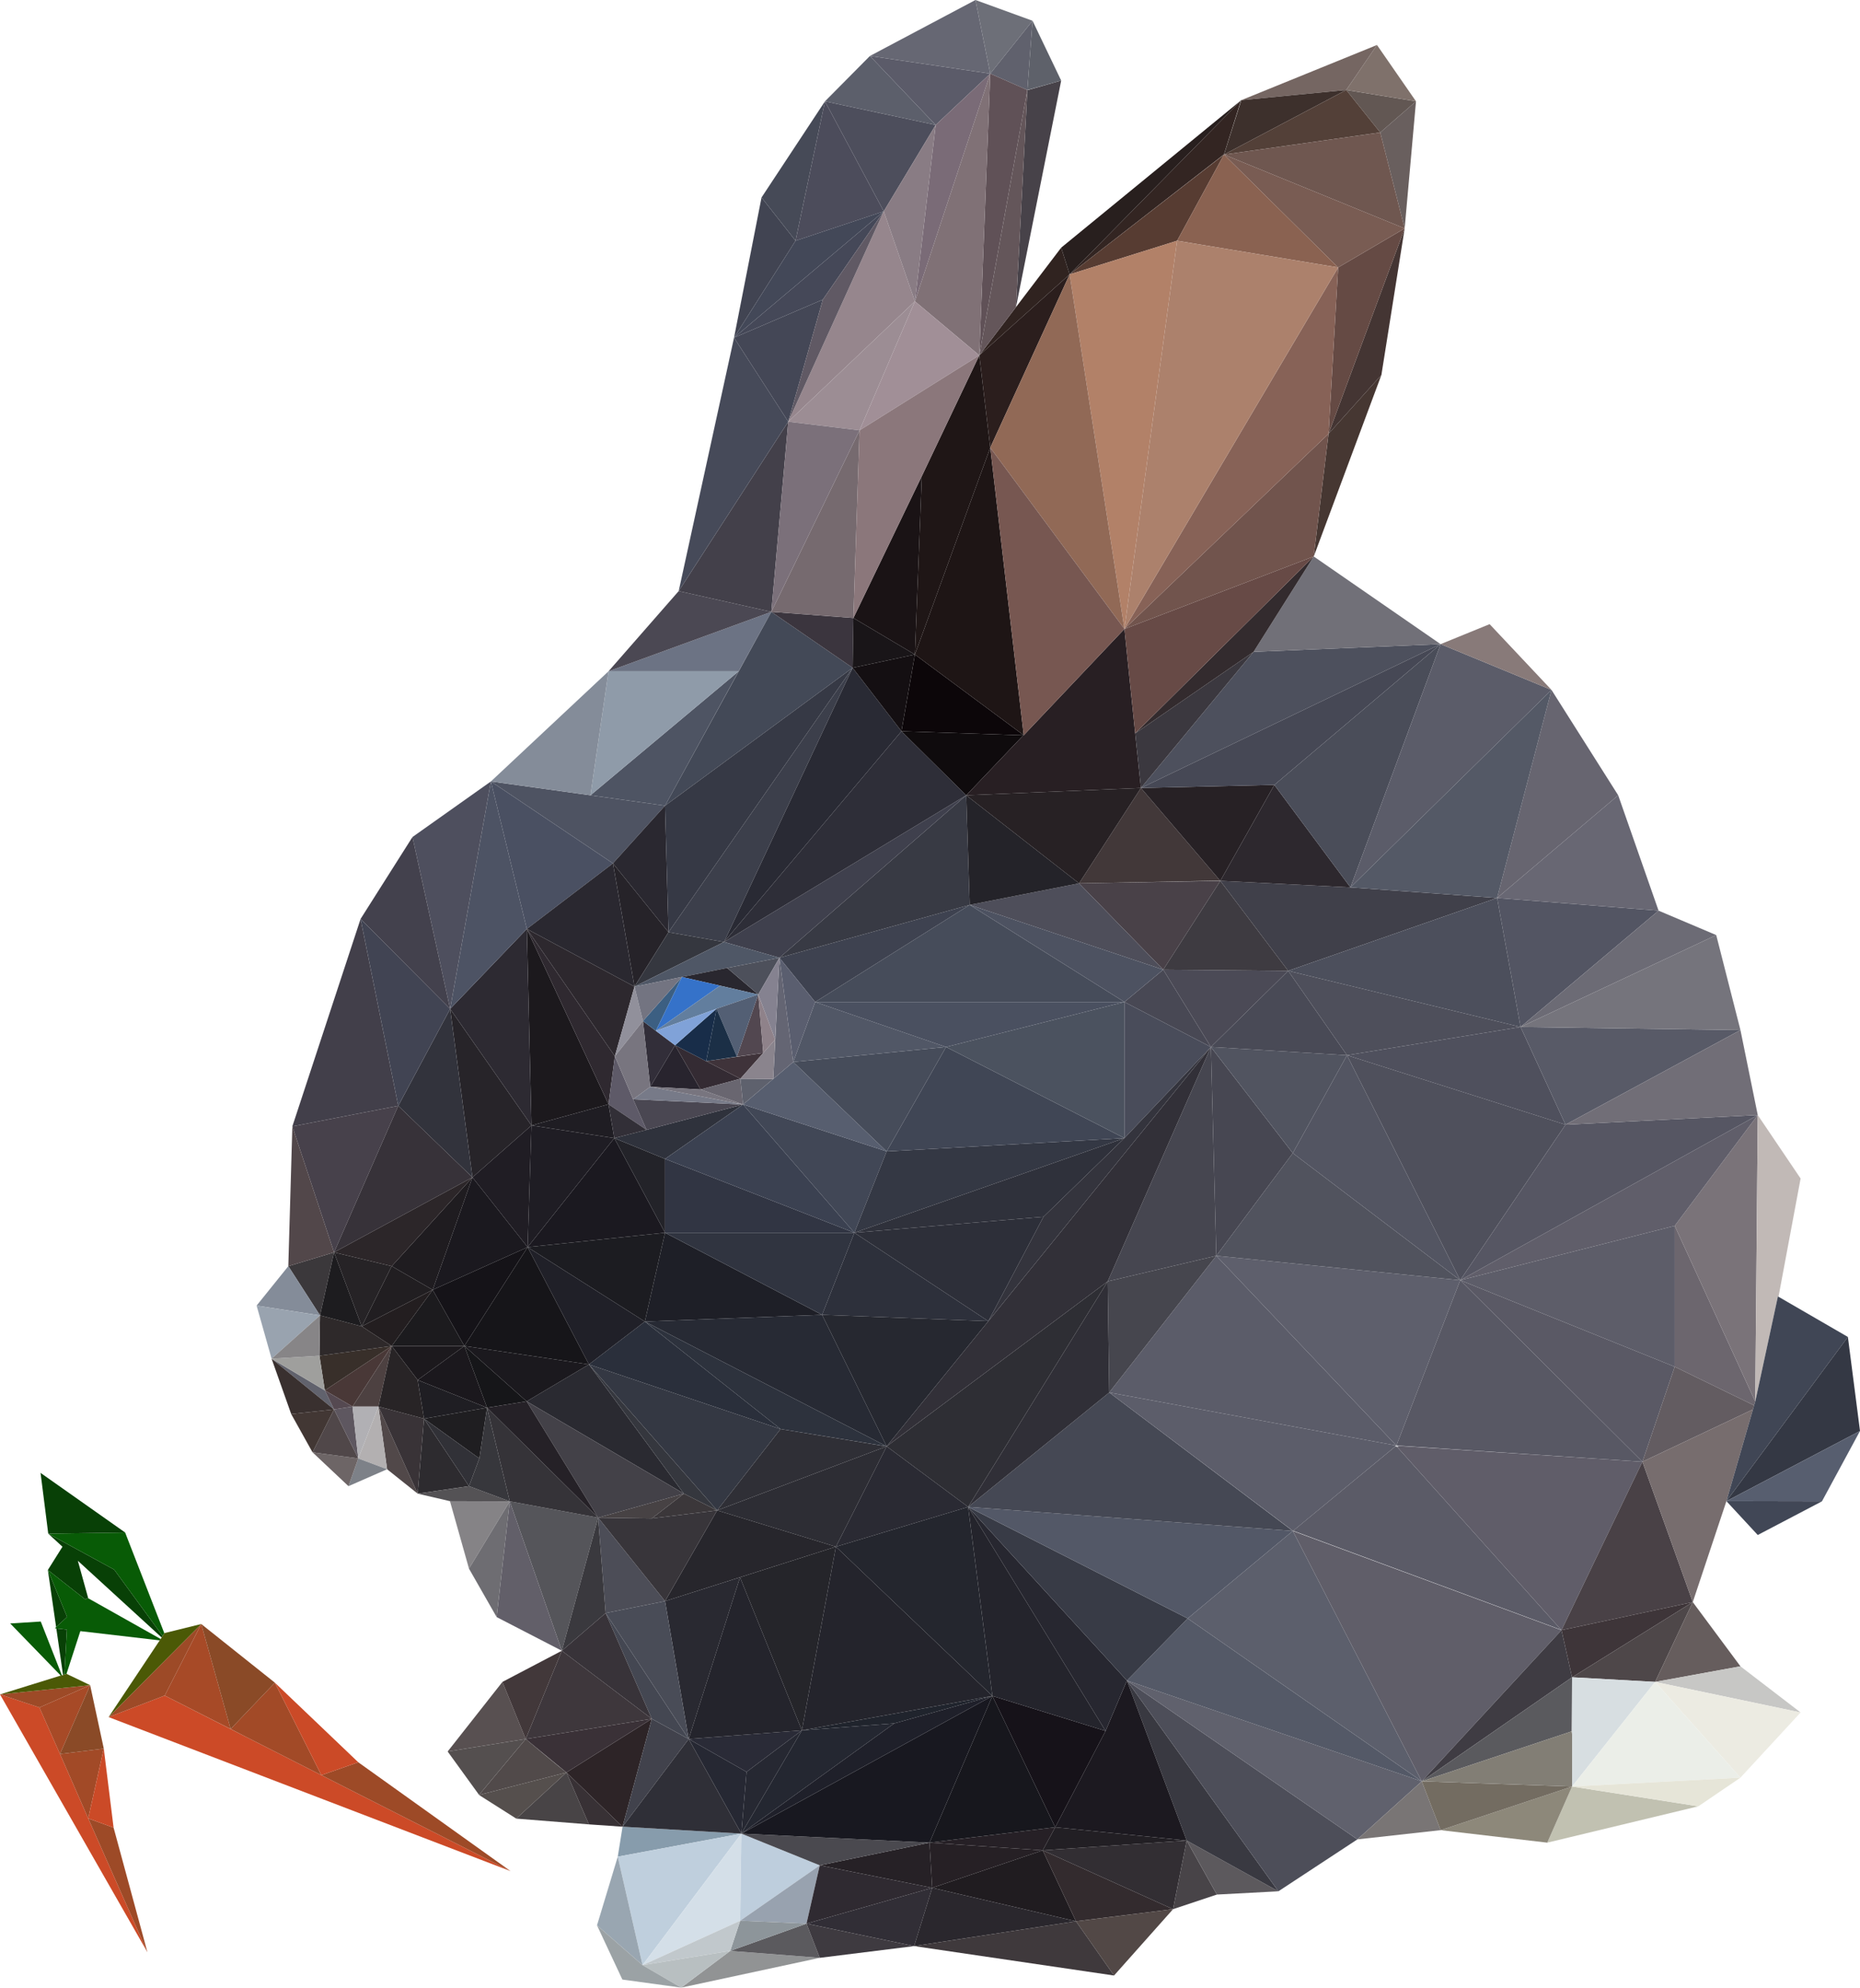 <?xml version="1.0" encoding="utf-8"?>
<!-- Generator: Adobe Illustrator 21.0.0, SVG Export Plug-In . SVG Version: 6.00 Build 0)  -->
<svg version="1.1" baseProfile="tiny" id="图层_1"
	 xmlns="http://www.w3.org/2000/svg" xmlns:xlink="http://www.w3.org/1999/xlink" x="0px" y="0px" viewBox="0 0 967.7 1033.7"
	 xml:space="preserve">
<g>
	<polygon fill="#879CAC" points="323.9,950 321.4,965.6 385.7,953.6 	"/>
	<polygon fill="#BFCFDD" points="385.7,953.6 321.4,965.6 334.3,1022 	"/>
	<polygon fill="#99A6B1" points="321.4,965.6 310.6,1001.3 334.3,1022 	"/>
	<polygon fill="#D4DFE8" points="385.1,998.9 385.1,998.9 385.7,953.6 334.3,1022 	"/>
	<polygon fill="#BECEDD" points="385.1,998.9 385.1,998.9 426.5,970.1 385.7,953.6 	"/>
	<polygon fill="#98A2AF" points="385.1,998.9 419.6,1000.4 426.5,970.1 	"/>
	<polygon fill="#919394" points="354.4,1033.7 426.5,1018.2 379.9,1014.6 	"/>
	<polygon fill="#5B5A5E" points="379.9,1014.6 426.5,1018.2 419.6,1000.4 	"/>
	<polygon fill="#8D959A" points="379.9,1014.6 419.6,1000.4 385.1,998.9 	"/>
	<polygon fill="#C1C8CC" points="334.3,1022 379.9,1014.6 385.1,998.9 	"/>
	<polygon fill="#262126" points="426.5,970.1 485,981.8 483.6,958.3 	"/>
	<polygon fill="#4A494F" points="483.6,958.3 385.7,953.6 426.5,970.1 	"/>
	<polygon fill="#262025" points="485,981.8 542.5,962.3 483.6,958.3 	"/>
	<polygon fill="#201C20" points="559.8,999.2 542.5,962.3 485,981.8 	"/>
	<polygon fill="#332B2E" points="559.8,999.2 610.3,992.9 542.5,962.3 	"/>
	<polygon fill="#524846" points="579.6,1027.4 610.3,992.9 559.8,999.2 	"/>
	<polygon fill="#2F2A31" points="419.6,1000.4 485,981.8 426.5,970.1 	"/>
	<polygon fill="#312E36" points="419.6,1000.4 475.6,1012.1 485,981.8 	"/>
	<polygon fill="#2A272D" points="485,981.8 475.6,1012.1 559.8,999.2 	"/>
	<polygon fill="#3F393C" points="475.6,1012.1 579.6,1027.4 559.8,999.2 	"/>
	<polygon fill="#3E3A40" points="426.5,1018.2 475.6,1012.1 419.6,1000.4 	"/>
	<polygon fill="#322E33" points="542.5,962.3 610.3,992.9 617.4,957.2 	"/>
	<polygon fill="#262026" points="483.6,958.3 542.5,962.3 549,950.3 	"/>
	<polygon fill="#221F24" points="542.5,962.3 617.4,957.2 549,950.3 	"/>
	<polygon fill="#484448" points="610.3,992.9 633.1,985.3 617.4,957.2 	"/>
	<polygon fill="#5C595D" points="633.1,985.3 665.1,983.6 617.4,957.2 	"/>
	<polygon fill="#393941" points="617.4,957.2 665.1,983.6 586.3,874 	"/>
	<polygon fill="#4D4E59" points="665.1,983.6 706.2,956.6 586.3,874 	"/>
	<polygon fill="#60616D" points="586.3,874 706.2,956.6 739.7,926.4 	"/>
	<polygon fill="#545967" points="586.3,874 739.7,926.4 617.9,841.7 	"/>
	<polygon fill="#5C5F6C" points="617.9,841.7 739.7,926.4 672.6,796.2 	"/>
	<polygon fill="#605E69" points="672.6,796.2 739.7,926.4 812.4,847.8 812.4,847.8 	"/>
	<path fill="#5B5B67" d="M726.5,752L726.5,752c-0.2,0.3-0.4,0.3-0.5,0.2l-53.2,43.9l139.4,51.5l-85.4-95.2
		C726.8,752.7,726.3,752.7,726.5,752z"/>
	<path fill="#605D69" d="M726.6,751.9L726.6,751.9L726.6,751.9c0.1,0.2,0.2,0.3,0.2,0.5l85.4,95.2l0.2,0.2l0,0l42.1-87.6L727,751.9
		C727.9,752.3,727.5,752.8,726.6,751.9z"/>
	<polygon fill="#494146" points="812.4,847.8 880.7,833.2 854.5,760.2 	"/>
	<polygon fill="#3E3539" points="817.9,872.3 880.7,833.2 812.4,847.8 	"/>
	<polygon fill="#4E4749" points="861.1,874.7 880.7,833.2 817.9,872.3 	"/>
	<polygon fill="#665D5D" points="905.5,866.6 880.7,833.2 861.1,874.7 	"/>
	<polygon fill="#3F3C43" points="817.9,872.3 812.4,847.8 739.7,926.4 	"/>
	<polygon fill="#5A5A5E" points="817.7,900.4 817.9,872.3 739.7,926.4 	"/>
	<polygon fill="#C1C1B1" points="805,958.3 883.6,939.4 817.9,929.1 	"/>
	<polygon fill="#8D887A" points="749.5,951.8 805,958.3 817.9,929.1 	"/>
	<polygon fill="#797575" points="706.2,956.6 749.5,951.8 739.7,926.4 	"/>
	<polygon fill="#736C61" points="739.7,926.4 749.5,951.8 817.9,929.1 	"/>
	<polygon fill="#827E75" points="817.7,900.4 739.7,926.4 817.9,929.1 817.9,901.9 	"/>
	<polygon fill="#D7DEE1" points="817.9,929.1 861.1,874.7 817.9,872.3 817.9,901.9 	"/>
	<polygon fill="#C7C7C5" points="936.8,890.6 905.5,866.6 861.1,874.7 	"/>
	<polygon fill="#ECEBE2" points="905.5,924.5 936.8,890.6 861.1,874.7 	"/>
	<polygon fill="#EBEEE8" points="817.9,929.1 905.5,924.5 861.1,874.7 	"/>
	<polygon fill="#E6E5D8" points="883.6,939.4 905.5,924.5 817.9,929.1 	"/>
	<polygon fill="#1C1920" points="549,950.3 617.4,957.2 586.3,874 575.2,900.2 	"/>
	<polygon fill="#161219" points="549,950.3 575.2,900.2 516.3,882 	"/>
	<polygon fill="#17171D" points="483.6,958.3 549,950.3 516.3,882 	"/>
	<polygon fill="#181820" points="516.3,882 385.7,953.6 483.6,958.3 	"/>
	<polygon fill="#272730" points="575.2,900.2 586.3,874 503.7,783.7 	"/>
	<polygon fill="#24242C" points="575.2,900.2 503.7,783.7 516.3,882 	"/>
	<polygon fill="#383B46" points="503.7,783.7 586.3,874 617.9,841.7 	"/>
	<polygon fill="#535867" points="617.9,841.7 672.6,796.2 503.7,783.7 	"/>
	<polygon fill="#454854" points="503.7,783.7 672.6,796.2 577.1,724.2 	"/>
	<path fill="#5C5D6A" d="M672.7,796.2L672.7,796.2l53.3-44c-0.2-0.1-0.1-0.5,0.5-0.4l-149.4-27.6L672.7,796.2z"/>
	<polygon fill="#5B5C69" points="577.1,724.2 726.5,751.8 632.8,653.1 	"/>
	<polygon fill="#5E5F6C" points="726.5,751.8 759.7,665.8 632.8,653.1 	"/>
	<polygon fill="#585864" points="726.5,751.8 727,751.8 854.5,760.2 759.7,665.8 	"/>
	<polygon fill="#5A5965" points="759.7,665.8 854.5,760.2 871.3,710.8 	"/>
	<polygon fill="#5D5D69" points="871.3,637.5 759.7,665.8 871.3,710.8 	"/>
	<polygon fill="#6C666E" points="871.3,710.8 912.6,730.9 913.2,728.9 871.3,637.5 	"/>
	<polygon fill="#635C61" points="854.5,760.2 912,733 912.6,730.9 871.3,710.8 	"/>
	<polygon fill="#776D6E" points="854.5,760.2 880.7,833.2 898.2,780.7 912,733 	"/>
	<polygon fill="#7A7379" points="913.2,728.9 914.5,579.9 871.3,637.5 	"/>
	<polygon fill="#605E6A" points="871.3,637.5 914.5,579.9 759.7,665.8 	"/>
	<polygon fill="#51535E" points="632.8,653.1 759.7,665.8 672.6,599.7 	"/>
	<polygon fill="#535562" points="672.6,599.7 759.7,665.8 700.8,548.8 	"/>
	<polygon fill="#46464E" points="577.1,724.2 632.8,653.1 576.3,666.4 	"/>
	<polygon fill="#464650" points="576.3,666.4 632.8,653.1 630,544.5 	"/>
	<polygon fill="#474752" points="632.8,653.1 672.6,599.7 630,544.5 	"/>
	<polygon fill="#515460" points="672.6,599.7 700.8,548.8 630,544.5 	"/>
	<polygon fill="#302F37" points="576.3,666.4 503.7,783.7 577.1,724.2 	"/>
	<polygon fill="#2E2E34" points="461.3,752.2 503.7,783.7 576.3,666.4 	"/>
	<polygon fill="#323038" points="514.2,687.1 461.3,752.2 576.3,666.4 630,544.5 	"/>
	<polygon fill="#2D2D34" points="461.3,752.2 373.1,785.5 434.9,804.4 	"/>
	<polygon fill="#2A2A33" points="434.9,804.4 503.7,783.7 461.3,752.2 	"/>
	<polygon fill="#27262C" points="373.1,785.5 346,832.7 434.9,804.4 	"/>
	<polygon fill="#494148" points="634.9,458.1 561.4,459.4 605.2,504.3 	"/>
	<polygon fill="#4B4A56" points="630,544.5 670.2,504.9 605.2,504.3 	"/>
	<polygon fill="#4E4F5B" points="700.8,548.8 791.1,534.1 670.2,504.9 	"/>
	<polygon fill="#494A56" points="700.8,548.8 670.2,504.9 630,544.5 	"/>
	<polygon fill="#40404A" points="670.2,504.9 778.9,467 702.6,461.5 634.9,458.1 	"/>
	<polygon fill="#4F505C" points="759.7,665.8 814.5,584.9 700.8,548.8 	"/>
	<polygon fill="#4F505D" points="814.5,584.9 791.1,534.1 700.8,548.8 	"/>
	<polygon fill="#565663" points="759.7,665.8 914.5,579.9 814.5,584.9 	"/>
	<polygon fill="#585A67" points="814.5,584.9 905.5,535.7 791.1,534.1 	"/>
	<polygon fill="#716E77" points="914.5,579.9 905.5,535.7 814.5,584.9 	"/>
	<polygon fill="#C1B9B6" points="925,674.2 925.3,674.4 936.8,612.9 914.5,579.9 913.2,728.9 	"/>
	<polygon fill="#535563" points="791.1,534.1 862.9,473.6 778.9,467 	"/>
	<polygon fill="#4C4F5C" points="791.1,534.1 778.9,467 670.2,504.9 	"/>
	<polygon fill="#6C6B75" points="892.9,486.3 862.9,473.6 791.1,534.1 	"/>
	<polygon fill="#75747C" points="905.5,535.7 892.9,486.3 791.1,534.1 	"/>
	<polygon fill="#686773" points="862.9,473.6 841.9,413.6 778.9,467 	"/>
	<polygon fill="#676570" points="841.9,413.6 807.2,358.8 778.9,467 	"/>
	<polygon fill="#423839" points="593.6,409.8 593.6,409.8 561.4,459.4 634.8,458 	"/>
	<polygon fill="#272125" points="634.8,458 634.9,458.1 663,408.2 593.6,409.8 593.6,409.8 	"/>
	<polygon fill="#2D282E" points="702.6,461.5 663,408.2 634.9,458.1 	"/>
	<polygon fill="#4D505D" points="593.6,409.8 749.5,335 652.2,339 	"/>
	<polygon fill="#464855" points="663,408.2 749.5,335 593.6,409.8 	"/>
	<polygon fill="#4A4D59" points="702.6,461.5 749.5,335 663,408.2 	"/>
	<polygon fill="#5B5C69" points="807.2,358.8 749.5,335 702.6,461.5 	"/>
	<polygon fill="#545966" points="778.9,467 807.2,358.8 702.6,461.5 	"/>
	<polygon fill="#717078" points="749.5,335 683.5,289.4 652.2,339 	"/>
	<polygon fill="#887A79" points="775,324.6 749.5,335 807.2,358.8 	"/>
	<polygon fill="#1E1F27" points="335.5,687.3 427.7,683.8 346,641.1 	"/>
	<polygon fill="#313543" points="346,602.7 346,641.1 444.5,641.1 	"/>
	<polygon fill="#2A2F3B" points="306.4,709.6 406.1,743.2 335.5,687.3 	"/>
	<polygon fill="#1B1920" points="319.6,591.9 274.5,648.6 346,641.1 	"/>
	<polygon fill="#232329" points="346,602.7 319.6,591.9 346,641.1 	"/>
	<polygon fill="#2F323C" points="386.6,574.4 336.4,587.6 319.6,591.9 346,602.7 	"/>
	<polygon fill="#414756" points="461.3,598.8 386.6,574.4 444.5,641.1 	"/>
	<polygon fill="#3B4151" points="386.6,574.4 346,602.7 444.5,641.1 	"/>
	<polygon fill="#1C191D" points="316.6,574.3 274.1,483.1 276.5,585.3 	"/>
	<polygon fill="#272429" points="276.5,585.3 234.2,524.7 245.8,612.3 	"/>
	<polygon fill="#2D2A32" points="274.1,483.1 234.2,524.7 276.5,585.3 	"/>
	<polygon fill="#32333C" points="234.2,524.7 207.2,575.1 245.8,612.3 	"/>
	<polygon fill="#1F1D24" points="319.6,591.9 276.5,585.3 274.5,648.6 	"/>
	<polygon fill="#201D24" points="276.5,585.3 245.8,612.3 274.5,648.6 	"/>
	<polygon fill="#1C1C21" points="346,641.1 274.5,648.6 335.5,687.3 	"/>
	<polygon fill="#202028" points="274.5,648.6 306.4,709.6 335.5,687.3 	"/>
	<polygon fill="#2D303B" points="427.7,683.8 514.2,687.1 444.5,641.1 	"/>
	<polygon fill="#343844" points="444.5,641.1 585,591.9 461.3,598.8 	"/>
	<polygon fill="#575E6F" points="412.7,552.3 386.6,574.4 461.3,598.8 	"/>
	<polygon fill="#404655" points="461.3,598.8 585,591.9 492.2,544.5 	"/>
	<polygon fill="#464C5A" points="492.2,544.5 412.7,552.3 461.3,598.8 	"/>
	<polygon fill="#515766" points="424.1,521.1 412.7,552.3 492.2,544.5 	"/>
	<polygon fill="#423F4A" points="187.6,477.9 152.1,585.8 207.2,575.1 	"/>
	<polygon fill="#414453" points="234.2,524.7 187.6,477.9 207.2,575.1 	"/>
	<polygon fill="#4D5364" points="274.1,483.1 255.4,406.4 234.2,524.7 	"/>
	<polygon fill="#4E4F5E" points="255.4,406.4 214.6,435.3 234.2,524.7 	"/>
	<polygon fill="#43414D" points="214.6,435.3 187.6,477.9 234.2,524.7 	"/>
	<polygon fill="#4A5062" points="318.9,449 255.4,406.4 274.1,483.1 	"/>
	<polygon fill="#4E5362" points="346,419 255.4,406.4 318.9,449 	"/>
	<polygon fill="#4E5463" points="307.2,413.6 346,419 384.3,349.1 	"/>
	<polygon fill="#8F9BA9" points="384.3,349.1 316.6,349.1 307.2,413.6 	"/>
	<polygon fill="#848C99" points="316.6,349.1 255.4,406.4 307.2,413.6 	"/>
	<polygon fill="#6C7384" points="401.3,318.2 316.6,349.1 384.3,349.1 	"/>
	<polygon fill="#4B4853" points="353.1,307.4 316.6,349.1 401.3,318.2 	"/>
	<polygon fill="#434957" points="401.3,318.2 346,419 443.6,347.3 	"/>
	<polygon fill="#4B525F" points="585,591.9 585,521.1 492.2,544.5 	"/>
	<polygon fill="#484854" points="630,544.5 605.2,504.3 585,521.1 	"/>
	<polygon fill="#494C5A" points="585,591.9 630,544.5 585,521.1 	"/>
	<polygon fill="#4A5060" points="585,521.1 424.1,521.1 492.2,544.5 	"/>
	<polygon fill="#464C5A" points="585,521.1 504.5,470.6 424.1,521.1 	"/>
	<polygon fill="#4E4E5A" points="605.2,504.3 561.4,459.4 504.5,470.6 	"/>
	<polygon fill="#4D5261" points="605.2,504.3 504.5,470.6 585,521.1 	"/>
	<polygon fill="#3E4250" points="504.5,470.6 405.5,498.1 424.1,521.1 	"/>
	<polygon fill="#3F404D" points="405.5,498.1 502.7,413.6 376.7,489.9 	"/>
	<polygon fill="#3C3F4B" points="443.6,347.3 347.8,484.8 376.7,489.9 	"/>
	<polygon fill="#2E2E38" points="376.7,489.9 502.7,413.6 469,380.3 	"/>
	<polygon fill="#292A34" points="469,380.3 443.6,347.3 376.7,489.9 	"/>
	<polygon fill="#2A2830" points="346,419 318.9,449 347.8,484.8 	"/>
	<polygon fill="#262329" points="347.8,484.8 318.9,449 330.1,513.1 	"/>
	<polygon fill="#2D282E" points="330.1,513.1 274.1,483.1 319.9,549.3 	"/>
	<polygon fill="#1F1D23" points="316.6,574.3 276.5,585.3 319.6,591.9 	"/>
	<polygon fill="#2F2930" points="319.9,549.3 274.1,483.1 316.6,574.3 	"/>
	<polygon fill="#383A44" points="504.5,470.6 502.7,413.6 405.5,498.1 	"/>
	<polygon fill="#2A2A31" points="274,728.8 355.8,776.8 306.4,709.6 	"/>
	<polygon fill="#474244" points="355.8,776.8 311.2,789.3 339.1,789.7 	"/>
	<polygon fill="#434148" points="274,728.8 311.2,789.3 355.8,776.8 	"/>
	<polygon fill="#343843" points="306.4,709.6 373.1,785.5 406.1,743.2 	"/>
	<polygon fill="#2F2F36" points="459.9,752 406.1,743.2 373.1,785.5 461.3,752.2 	"/>
	<polygon fill="#35373E" points="355.8,776.8 373.1,785.5 306.4,709.6 	"/>
	<polygon fill="#3B373A" points="339.1,789.7 373.1,785.5 355.8,776.8 	"/>
	<polygon fill="#24262E" points="516.3,882 503.7,783.7 434.9,804.4 	"/>
	<polygon fill="#25252A" points="385,820.3 417.2,899.9 434.9,804.4 	"/>
	<polygon fill="#292931" points="346,832.7 358.3,904.4 385,820.3 	"/>
	<polygon fill="#585051" points="273.4,904.4 273.4,904.4 273.5,904.4 261.4,874.7 232.9,910.9 	"/>
	<polygon fill="#514A4A" points="249.1,933.5 249.2,933.5 249.2,933.4 	"/>
	<path fill="#514A4A" d="M249.2,933.5l45.5-11.7c-1.7-1.2-20.1-16.4-21.2-17.4L249.2,933.5z"/>
	<path fill="#514A4A" d="M273.4,904.4L273.4,904.4L273.4,904.4z"/>
	<polygon fill="#484446" points="268.6,945.8 306.4,948.8 294.7,921.8 	"/>
	<polygon fill="#383135" points="306.4,948.8 323.9,950 294.7,921.8 	"/>
	<polygon fill="#2D2427" points="294.7,921.8 323.9,950 339.1,893.9 	"/>
	<polygon fill="#3A3137" points="294.7,921.8 339.1,893.9 273.5,904.4 	"/>
	<polygon fill="#3E373C" points="339.1,893.9 292.3,858.5 273.5,904.4 	"/>
	<polygon fill="#42383A" points="292.3,858.5 261.4,874.7 273.5,904.4 	"/>
	<polygon fill="#544F4F" points="273.5,904.4 273.5,904.4 273.4,904.4 273.4,904.4 232.9,910.9 249.2,933.4 249.2,933.5 
		249.2,933.5 249.2,933.5 	"/>
	<polygon fill="#554F4D" points="249.2,933.5 268.6,945.8 294.7,921.8 	"/>
	<polygon fill="#41424C" points="339.1,893.9 323.9,950 358.3,904.4 	"/>
	<polygon fill="#858386" points="234.1,780.7 244,815.8 265.2,780.8 	"/>
	<polygon fill="#55555A" points="265.2,780.8 292.3,858.5 311.2,789.3 	"/>
	<polygon fill="#625F69" points="258.4,841 292.3,858.5 265.2,780.8 	"/>
	<polygon fill="#6E6D72" points="244,815.8 258.4,841 265.2,780.8 	"/>
	<polygon fill="#4C4D57" points="311.2,789.3 315.1,838.9 346,832.7 	"/>
	<polygon fill="#3A393E" points="311.2,789.3 292.3,858.5 315.1,838.9 	"/>
	<polygon fill="#494C57" points="315.1,838.9 358.3,904.4 346,832.7 	"/>
	<polygon fill="#444752" points="339.1,893.9 358.3,904.4 315.1,838.9 	"/>
	<polygon fill="#383339" points="315.1,838.9 292.3,858.5 339.1,893.9 	"/>
	<polygon fill="#2A2B37" points="417.2,899.9 358.3,904.4 388.4,921.5 	"/>
	<polygon fill="#20242D" points="465.2,896.3 516.3,882 417.2,899.9 	"/>
	<polygon fill="#262832" points="388.4,921.5 385.7,953.6 417.2,899.9 	"/>
	<polygon fill="#242731" points="417.2,899.9 385.7,953.6 465.2,896.3 	"/>
	<polygon fill="#1F202A" points="465.2,896.3 385.7,953.6 516.3,882 	"/>
	<polygon fill="#262833" points="358.3,904.4 385.7,953.6 388.4,921.5 	"/>
	<polygon fill="#2F2F37" points="358.3,904.4 323.9,950 385.7,953.6 	"/>
	<polygon fill="#B8BFC1" points="334.3,1022 354.4,1033.7 379.9,1014.6 	"/>
	<polygon fill="#5A5E6F" points="424.1,521.1 405.5,498.1 412.7,552.3 	"/>
	<polygon fill="#35373F" points="347.8,484.8 330.1,513.1 376.7,489.9 	"/>
	<polygon fill="#5E5A68" points="329.4,571.7 319.9,549.3 316.6,574.3 336.4,587.6 	"/>
	<polygon fill="#322F37" points="336.4,587.6 316.6,574.3 319.6,591.9 	"/>
	<polygon fill="#4A4752" points="329.4,571.7 336.4,587.6 386.6,574.4 	"/>
	<polygon fill="#646573" points="412.7,552.3 405.5,498.1 402.3,561.1 	"/>
	<polygon fill="#4F5766" points="378.3,503.4 405.5,498.1 376.7,489.9 330.1,513.1 354.8,508.1 	"/>
	<polygon fill="#322E39" points="341.2,536.1 334.5,531 338.3,565.2 351.2,543.6 	"/>
	<polygon fill="#28242E" points="351.2,543.6 338.3,565.2 364.5,566.6 	"/>
	<path fill="#342B33" d="M367.4,551.9L367.4,551.9L367.4,551.9z"/>
	<polygon fill="#342B33" points="367.4,551.9 351.2,543.6 364.5,566.6 385.2,561 	"/>
	<polygon fill="#3F333A" points="367.4,551.9 367.4,551.9 385.2,561 397.1,547.6 	"/>
	<polygon fill="#524750" points="397.1,547.6 397.1,547.6 394.5,517.2 383.4,549.5 	"/>
	<polygon fill="#29272F" points="394.5,517.2 378.3,503.4 354.8,508.1 374.6,512.6 	"/>
	<polygon fill="#3C5F82" points="354.8,508.1 334.5,531 341.2,536.1 	"/>
	<polygon fill="#91909B" points="330.1,513.1 319.9,549.3 334.5,531 	"/>
	<polygon fill="#737481" points="354.8,508.1 330.1,513.1 334.5,531 	"/>
	<polygon fill="#777A88" points="338.3,565.2 329.4,571.7 386.6,574.4 	"/>
	<polygon fill="#78757F" points="364.5,566.6 338.3,565.2 386.6,574.4 	"/>
	<polygon fill="#696670" points="364.5,566.6 386.6,574.4 385.2,561 	"/>
	<polygon fill="#5E616D" points="385.2,561 386.6,574.4 402.3,561.1 	"/>
	<polygon fill="#8A848D" points="397.1,547.6 397.1,547.6 397.1,547.6 385.2,561 402.3,561.1 403.3,540.6 	"/>
	<polygon fill="#8F828A" points="397.1,547.6 403.3,540.6 394.5,517.2 	"/>
	<polygon fill="#4D505B" points="405.5,498.1 378.3,503.4 394.5,517.2 	"/>
	<polygon fill="#858290" points="403.3,540.6 405.5,498.1 394.5,517.2 	"/>
	<polygon fill="#3572C9" points="374.6,512.6 354.8,508.1 341.2,536.1 	"/>
	<polygon fill="#627E9E" points="394.5,517.2 374.6,512.6 341.2,536.1 372.8,524.6 	"/>
	<polygon fill="#535F74" points="383.4,549.5 394.5,517.2 372.8,524.6 	"/>
	<polygon fill="#1B2F46" points="383.4,549.5 372.8,524.6 367.4,551.9 367.4,551.9 	"/>
	<polygon fill="#182D49" points="372.8,524.6 351.2,543.6 367.4,551.9 	"/>
	<polygon fill="#80A2D8" points="341.2,536.1 351.2,543.6 372.8,524.6 	"/>
	<polygon fill="#43404A" points="410.1,219.3 353.1,307.4 401.3,318.2 	"/>
	<polygon fill="#464A59" points="381.9,175.6 353.1,307.4 410.1,219.3 	"/>
	<polygon fill="#444756" points="428.1,155.8 381.9,175.6 410.1,219.3 	"/>
	<polygon fill="#454858" points="459.8,109.9 381.9,175.6 428.1,155.8 	"/>
	<polygon fill="#414452" points="396.2,102.7 381.9,175.6 413.9,125.2 	"/>
	<polygon fill="#4D4E5C" points="486.8,65 429.2,52.7 459.8,109.9 	"/>
	<polygon fill="#5B5B69" points="515.2,38.3 452.6,29.1 486.8,65 	"/>
	<polygon fill="#6D6F78" points="537.2,10.8 507.5,0 515.2,38.3 	"/>
	<path fill="#474249" d="M534.5,46.9c0,0-0.2,2.9-0.4,7.9l-5.5,104.9l0,0l23.5-117.8l0,0L534.5,46.9z"/>
	<polygon fill="#60616D" points="534.5,46.8 537.2,10.8 515.2,38.3 	"/>
	<polygon fill="#5E616A" points="552.1,41.9 552.1,41.9 552.1,41.9 537.2,10.8 534.5,46.8 	"/>
	<polygon fill="#666773" points="507.5,0 452.6,29.1 515.2,38.3 	"/>
	<polygon fill="#5C5F6B" points="452.6,29.1 429.2,52.7 486.8,65 	"/>
	<polygon fill="#464A57" points="429.2,52.7 396.2,102.7 413.9,125.2 	"/>
	<polygon fill="#4C4C5B" points="459.8,109.9 429.2,52.7 413.9,125.2 	"/>
	<polygon fill="#3B353E" points="444,321.4 401.3,318.2 443.6,347.3 	"/>
	<polygon fill="#1A1315" points="479.6,247.6 444,321.4 476,340.4 	"/>
	<polygon fill="#191518" points="444,321.4 443.6,347.3 476,340.4 	"/>
	<polygon fill="#0C0609" points="532.4,382.4 532.5,382.3 476,340.4 469,380.3 	"/>
	<polygon fill="#0F0B0D" points="502.7,413.6 532.4,382.4 469,380.3 	"/>
	<polygon fill="#242329" points="561.4,459.4 502.7,413.6 504.5,470.6 	"/>
	<polygon fill="#281F23" points="532.5,382.3 532.4,382.4 502.7,413.6 593.6,409.8 590.6,381.4 585,327.1 532.6,382.4 	"/>
	<polygon fill="#272124" points="561.4,459.4 593.6,409.8 593.6,409.8 502.7,413.6 	"/>
	<polygon fill="#3B383F" points="652.2,339 590.6,381.4 593.6,409.8 	"/>
	<polygon fill="#332B2E" points="652.2,339 683.5,289.4 590.6,381.4 	"/>
	<polygon fill="#463732" points="683.5,289.4 718.7,195 691.2,225.6 	"/>
	<polygon fill="#443533" points="718.7,195 730.8,118.8 691.2,225.6 	"/>
	<polygon fill="#695F5E" points="730.8,118.8 736.7,52.7 718.1,68.9 	"/>
	<polygon fill="#625753" points="718.1,68.9 736.7,52.7 700.4,46.8 	"/>
	<polygon fill="#7F716B" points="736.7,52.7 716.4,23.4 700.4,46.8 	"/>
	<polygon fill="#756662" points="716.4,23.4 645.8,52.1 700.4,46.8 	"/>
	<path fill="#332522" d="M645.6,52.3l-89.1,90.4c5-3.9,80.3-62.4,80.3-62.4L645.6,52.3z"/>
	<polygon fill="#332522" points="645.7,52 644.8,52.9 645.6,52.2 	"/>
	<polygon fill="#3D302C" points="700.4,46.8 645.8,52.1 636.8,80.4 	"/>
	<polygon fill="#534038" points="700.4,46.8 636.8,80.4 718.1,68.9 	"/>
	<polygon fill="#302320" points="528.6,159.7 509.5,184.8 556.5,142.7 552.1,128.8 528.6,159.7 	"/>
	<polygon fill="#281F1E" points="645.6,52.3 645.8,52.1 645.6,52.2 644.8,52.9 552.1,128.8 556.5,142.7 	"/>
	<polygon fill="#2B1E1D" points="556.5,142.7 509.5,184.8 515.2,232.8 	"/>
	<polygon fill="#1F1616" points="476,340.4 515.2,232.8 509.5,184.8 479.6,247.6 	"/>
	<polygon fill="#1E1515" points="532.6,382.4 515.2,232.8 476,340.4 532.5,382.3 	"/>
	<polygon fill="#674A46" points="590.6,381.4 683.5,289.4 585,327.1 	"/>
	<polygon fill="#71544D" points="585,327.1 683.5,289.4 691.2,225.6 	"/>
	<polygon fill="#6F5750" points="636.8,80.4 730.8,118.8 718.1,68.9 	"/>
	<polygon fill="#654A44" points="691.2,225.6 730.8,118.8 696.2,139.1 	"/>
	<polygon fill="#795C53" points="696.2,139.1 730.8,118.8 636.8,80.4 	"/>
	<polygon fill="#573C32" points="636.8,80.4 556.5,142.7 612.4,125.2 	"/>
	<polygon fill="#8A6251" points="696.2,139.1 636.8,80.4 612.4,125.2 	"/>
	<polygon fill="#876257" points="691.2,225.6 696.2,139.1 585,327.1 	"/>
	<polygon fill="#AC816C" points="585,327.1 696.2,139.1 612.4,125.2 	"/>
	<polygon fill="#B28168" points="612.4,125.2 556.5,142.7 585,327.1 	"/>
	<polygon fill="#916956" points="585,327.1 556.5,142.7 515.2,232.8 	"/>
	<polygon fill="#775751" points="532.6,382.4 585,327.1 515.2,232.8 	"/>
	<polygon fill="#605157" points="534.5,46.8 515.2,38.3 509.5,184.8 	"/>
	<polygon fill="#766A6F" points="447.2,223.8 401.3,318.2 444,321.4 	"/>
	<polygon fill="#96868D" points="459.8,109.9 410.1,219.3 476,156.7 	"/>
	<polygon fill="#605964" points="428.1,155.8 410.1,219.3 459.8,109.9 	"/>
	<polygon fill="#7A6B77" points="515.2,38.3 486.8,65 476,156.7 	"/>
	<polygon fill="#897C84" points="486.8,65 459.8,109.9 476,156.7 	"/>
	<polygon fill="#807176" points="509.5,184.8 515.2,38.3 476,156.7 	"/>
	<polygon fill="#9C8D94" points="476,156.7 410.1,219.3 447.2,223.8 	"/>
	<polygon fill="#7B707A" points="410.1,219.3 401.3,318.2 447.2,223.8 	"/>
	<polygon fill="#A18F97" points="447.2,223.8 509.5,184.8 476,156.7 	"/>
	<polygon fill="#8B777B" points="444,321.4 479.6,247.6 509.5,184.8 447.2,223.8 	"/>
	<polygon fill="#64565A" points="528.6,159.7 528.6,159.7 534.1,54.8 534.5,46.8 509.5,184.8 	"/>
	<polygon fill="#434858" points="413.9,125.2 381.9,175.6 459.8,109.9 	"/>
	<polygon fill="#493837" points="203.8,700 169,723.1 183.4,731.5 	"/>
	<polygon fill="#61626D" points="169,723.1 141.3,706.6 173.8,733 	"/>
	<polygon fill="#5E5760" points="173.8,733 186.4,758.5 183.4,731.5 	"/>
	<polygon fill="#3B383B" points="173.8,651.3 150,658.5 166.5,684.1 	"/>
	<polygon fill="#211E21" points="203.8,658.5 188.2,689.8 225.1,670.8 	"/>
	<polygon fill="#1C1B1E" points="241.6,700 225.1,670.8 203.8,700 240.1,700 	"/>
	<polygon fill="#1B181D" points="217.3,717.7 253.4,732.1 241.6,700 	"/>
	<polygon fill="#1F1E21" points="253.4,732.1 220.6,737.8 249.4,758.5 	"/>
	<polygon fill="#2D2B2F" points="220.6,737.8 217.3,776.8 244,772.9 	"/>
	<polygon fill="#313137" points="220.6,737.8 244,772.9 249.4,758.5 	"/>
	<polygon fill="#514849" points="201.4,764.1 217.3,776.8 196.9,731.5 	"/>
	<polygon fill="#4D4141" points="183.4,731.5 196.9,731.5 203.8,700 	"/>
	<polygon fill="#B3B0B1" points="186.4,758.5 201.4,764.1 196.9,731.5 	"/>
	<polygon fill="#B1B0B4" points="186.4,758.5 196.9,731.5 183.4,731.5 	"/>
	<polygon fill="#382F2A" points="166.2,705.1 169,723.1 203.8,700 	"/>
	<polygon fill="#7D8188" points="181.3,772.9 201.4,764.1 186.4,758.5 	"/>
	<polygon fill="#6D6566" points="162.6,755.3 181.3,772.9 186.4,758.5 	"/>
	<polygon fill="#504749" points="173.8,733 162.6,755.3 186.4,758.5 	"/>
	<polygon fill="#423734" points="151.5,735.4 162.6,755.3 173.8,733 	"/>
	<polygon fill="#39302F" points="141.3,706.6 151.5,735.4 173.8,733 	"/>
	<polygon fill="#848C99" points="150,658.5 133.5,679 166.5,684.1 	"/>
	<polygon fill="#99A3AF" points="133.5,679 141.3,706.6 166.5,684.1 	"/>
	<polygon fill="#9F9F9D" points="166.2,705.1 141.3,706.6 169,723.1 	"/>
	<polygon fill="#262326" points="203.8,658.5 173.8,651.3 188.2,689.8 	"/>
	<polygon fill="#2E292A" points="188.2,689.8 166.5,684.1 166.2,705.1 203.8,700 	"/>
	<polygon fill="#231E20" points="188.2,689.8 203.8,700 225.1,670.8 	"/>
	<polygon fill="#1C191D" points="240.1,700 203.8,700 217.3,717.7 241.6,700 	"/>
	<polygon fill="#1F1E23" points="217.3,717.7 220.6,737.8 253.4,732.1 	"/>
	<polygon fill="#393337" points="196.9,731.5 217.3,776.8 220.6,737.8 	"/>
	<polygon fill="#282426" points="203.8,700 196.9,731.5 220.6,737.8 217.3,717.7 	"/>
	<polygon fill="#878587" points="166.5,684.1 141.3,706.6 166.2,705.1 	"/>
	<polygon fill="#545255" points="244,772.9 217.3,776.8 234.1,780.7 265.2,780.8 	"/>
	<polygon fill="#1B191F" points="274.5,648.6 245.8,612.3 225.1,670.8 	"/>
	<polygon fill="#1B191E" points="241.6,700 274,728.8 306.4,709.6 	"/>
	<polygon fill="#161619" points="253.4,732.1 274,728.8 241.6,700 	"/>
	<polygon fill="#353338" points="265.2,780.8 311.2,789.3 253.4,732.1 	"/>
	<polygon fill="#252127" points="253.4,732.1 311.2,789.3 274,728.8 	"/>
	<polygon fill="#37373C" points="249.4,758.5 244,772.9 265.2,780.8 253.4,732.1 	"/>
	<polygon fill="#161519" points="241.6,700 306.4,709.6 274.5,648.6 	"/>
	<polygon fill="#151318" points="225.1,670.8 241.6,700 274.5,648.6 	"/>
	<polygon fill="#1F1C20" points="245.8,612.3 203.8,658.5 225.1,670.8 	"/>
	<polygon fill="#47414B" points="207.2,575.1 152.1,585.8 173.8,651.3 	"/>
	<polygon fill="#373239" points="207.2,575.1 173.8,651.3 245.8,612.3 	"/>
	<polygon fill="#2C2629" points="245.8,612.3 173.8,651.3 203.8,658.5 	"/>
	<polygon fill="#52474A" points="152.1,585.8 150,658.5 173.8,651.3 	"/>
	<polygon fill="#272A34" points="335.5,687.3 461.3,752.2 427.7,683.8 	"/>
	<polygon fill="#262830" points="427.7,683.8 461.3,752.2 514.2,687.1 	"/>
	<polygon fill="#2D323D" points="406.1,743.2 461.3,752.2 335.5,687.3 	"/>
	<polygon fill="#9BA2A5" points="310.6,1001.3 323.8,1029.5 354.4,1033.7 334.3,1022 	"/>
	<polygon fill="#34343D" points="542.9,632.8 514.2,687.1 630,544.5 585,591.9 	"/>
	<polygon fill="#2D2F39" points="444.5,641.1 514.2,687.1 542.9,632.8 	"/>
	<polygon fill="#2F313B" points="542.9,632.8 585,591.9 444.5,641.1 	"/>
	<polygon fill="#3E3B41" points="670.2,504.9 634.9,458.1 605.2,504.3 	"/>
	<polygon fill="#140F12" points="476,340.4 443.6,347.3 469,380.3 	"/>
	<polygon fill="#363945" points="443.6,347.3 346,419 347.8,484.8 	"/>
	<polygon fill="#2A2830" points="318.9,449 274.1,483.1 330.1,513.1 	"/>
	<polygon fill="#78757F" points="338.3,565.2 334.5,531 319.9,549.3 329.4,571.7 	"/>
	<polygon fill="#303440" points="346,641.1 427.7,683.8 444.5,641.1 	"/>
	<polygon fill="#38353A" points="373.1,785.5 339.1,789.7 311.2,789.3 346,832.7 	"/>
	<polygon fill="#24242C" points="417.2,899.9 516.3,882 434.9,804.4 	"/>
	<polygon fill="#24242C" points="385,820.3 358.3,904.4 417.2,899.9 	"/>
	<polygon fill="#1D1C1F" points="173.8,651.3 166.5,684.1 188.2,689.8 	"/>
	<polygon fill="#554951" points="169,723.1 173.8,733 183.4,731.5 	"/>
	<polygon fill="#404655" points="961.4,695.3 925.3,674.4 925,674.2 913.2,728.9 913.2,728.9 912.6,730.9 912,733 898.2,780.7 
		898.2,780.7 	"/>
	<polygon fill="#343844" points="967.7,744.2 961.4,695.3 898.2,780.7 	"/>
	<polygon fill="#575E6F" points="947.9,780.8 967.7,744.2 898.2,780.7 	"/>
	<polygon fill="#414756" points="914.5,798.3 947.9,780.8 898.2,780.7 	"/>
	<polygon fill="#CC4A27" points="33.9,918.3 20.5,888 0,881.2 76.7,1015.3 45.9,945.7 	"/>
	<polygon fill="#085B06" points="21.2,843.3 5.3,844.3 31.6,871.4 32.2,871.3 	"/>
	<polygon fill="#9D4A27" points="20.5,888 46.9,876.4 0,881.2 	"/>
	<polygon fill="#A74A27" points="31.2,912.2 46.9,876.4 20.5,888 	"/>
	<polygon fill="#A24A27" points="33.9,918.3 45.9,945.7 54,909.4 31.2,912.2 	"/>
	<polygon fill="#9D4A27" points="76.7,1015.3 59.1,950.5 45.9,945.7 	"/>
	<polygon fill="#CB4A27" points="59.1,950.5 54,909.4 45.9,945.7 	"/>
	<polygon fill="#8A4A27" points="54,909.4 46.9,876.4 31.2,912.2 	"/>
	<polygon fill="#084006" points="45.5,831 45.9,831.2 40.5,811.7 84.1,851.6 84.6,850.8 59.4,816.3 25.1,797.6 32.5,804.4 
		24.9,816.5 44.5,831.9 	"/>
	<polygon fill="#084006" points="24.9,816.5 29.2,846.2 34.9,840.9 	"/>
	<polygon fill="#084006" points="34.8,847.5 29.3,846.9 32.8,871.1 33.5,870.8 	"/>
	<polygon fill="#4B5906" points="32.8,871.1 32.2,871.3 31.6,871.4 0,881.2 46.9,876.4 34.6,870.5 34.6,870.5 33.5,870.8 	"/>
	<polygon fill="#CC4A27" points="127.6,903.1 85.7,881.8 56.5,893 265.6,973.1 167.2,923.2 	"/>
	<polygon fill="#085B06" points="84.6,850.8 85.5,849.4 65.1,797 25.1,797.6 59.4,816.3 	"/>
	<polygon fill="#085B06" points="45.9,831.2 45.5,831 44.5,831.9 24.9,816.5 34.9,840.9 29.2,846.2 28.6,846.8 29.3,846.9 
		34.8,847.5 33.5,870.8 34.6,870.5 41.8,848.3 83.1,853.1 83.6,852.4 	"/>
	<polygon fill="#9D4A27" points="85.7,881.8 104.7,844.6 56.5,893 	"/>
	<polygon fill="#A74A27" points="120,899.2 104.7,844.6 85.7,881.8 	"/>
	<polygon fill="#A24A27" points="127.6,903.1 167.2,923.2 143,875.1 120,899.2 	"/>
	<polygon fill="#9D4A27" points="265.6,973.1 186.4,916.5 167.2,923.2 	"/>
	<polygon fill="#CB4A27" points="186.4,916.5 143,875.1 167.2,923.2 	"/>
	<polygon fill="#8A4A27" points="143,875.1 104.7,844.6 120,899.2 	"/>
	<polygon fill="#084006" points="21.1,766 25.1,797.6 65.1,797 	"/>
	<polygon fill="#4B5906" points="104.7,844.6 85.6,849.3 85.5,849.4 84.6,850.8 84.1,851.6 83.6,852.4 83.1,853.1 56.5,893 	"/>
</g>
</svg>
